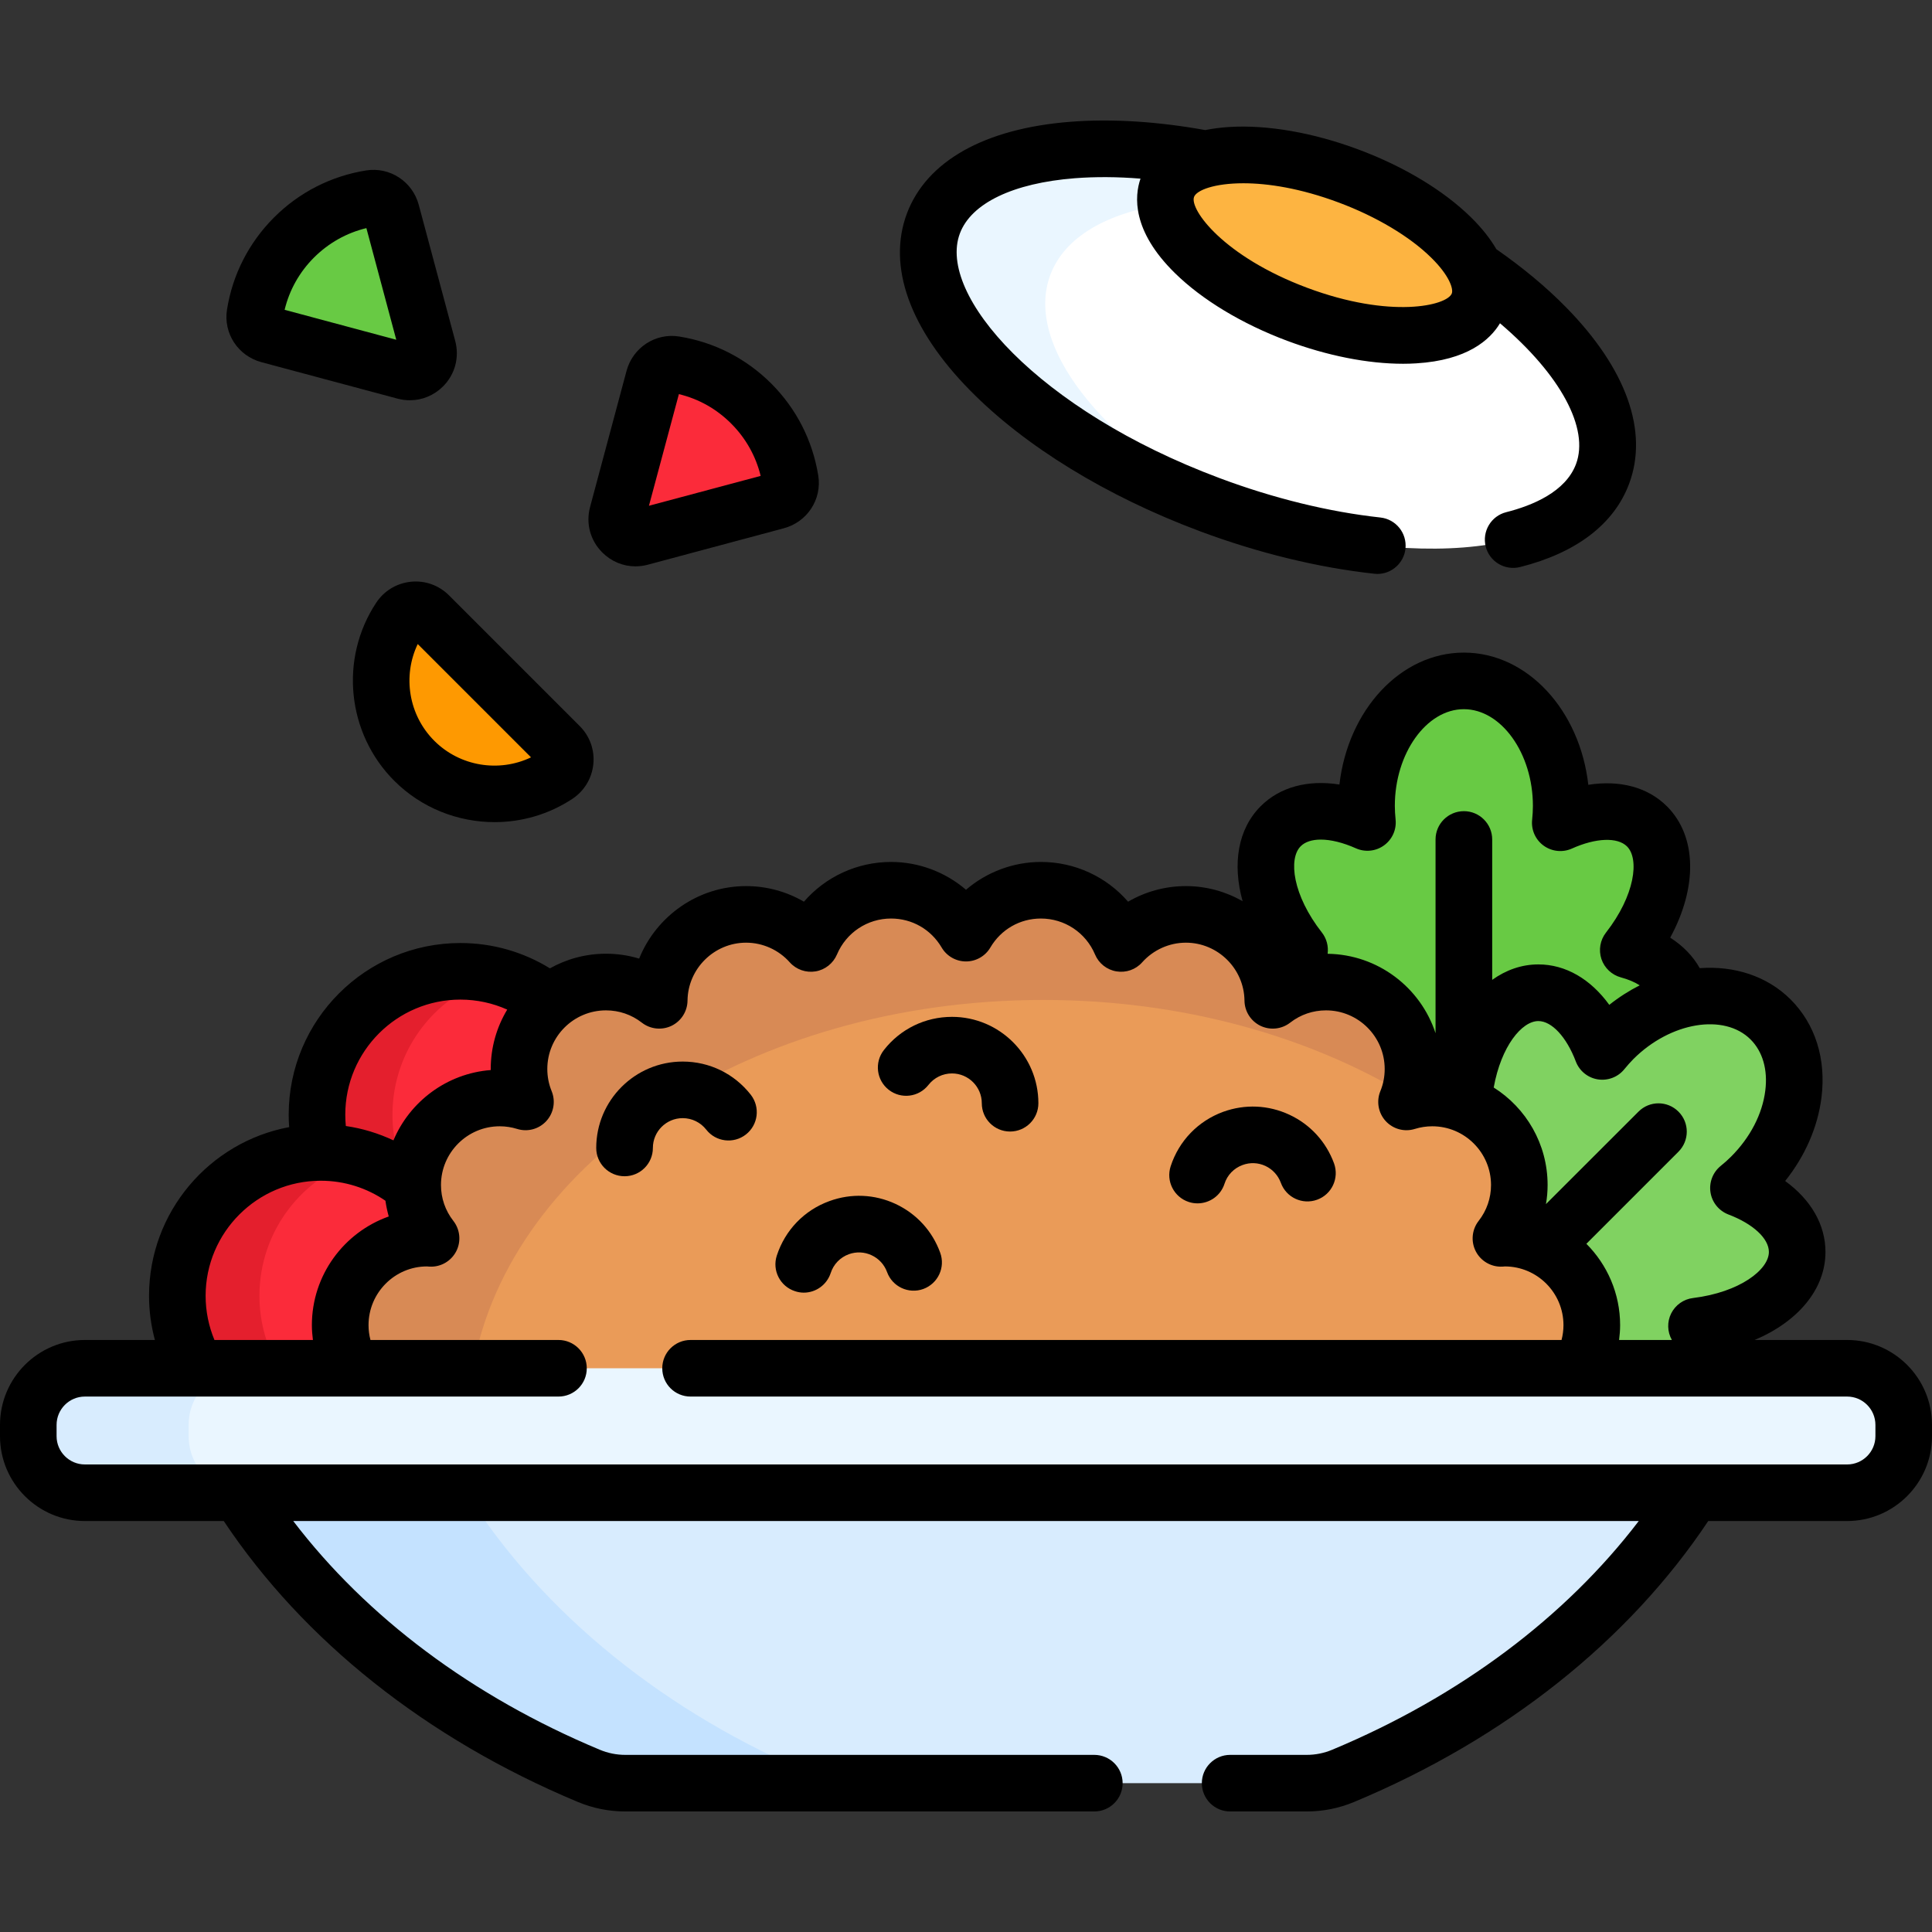 <svg width="28" height="28" viewBox="0 0 28 28" fill="none" xmlns="http://www.w3.org/2000/svg">
<rect x="0" y="0" width="28" height="28" fill="#333333" stroke="none"/>
<path d="M5.982 17.186C5.981 17.182 5.981 17.178 5.981 17.174C5.981 16.478 6.545 15.913 7.242 15.913C7.372 15.913 7.498 15.933 7.616 15.97C7.556 15.823 7.522 15.662 7.522 15.493C7.522 15.107 7.695 14.762 7.968 14.531C7.613 14.247 7.162 14.077 6.672 14.077C5.524 14.077 4.594 15.007 4.594 16.155C4.594 16.345 4.62 16.528 4.667 16.702C5.167 16.707 5.625 16.888 5.982 17.186Z" fill="#FB2B3A"/>
<path d="M5.944 17.156C5.781 16.859 5.688 16.518 5.688 16.155C5.688 15.197 6.336 14.39 7.219 14.15C7.044 14.103 6.861 14.077 6.672 14.077C5.524 14.077 4.594 15.007 4.594 16.155C4.594 16.345 4.62 16.528 4.667 16.702C5.15 16.707 5.594 16.876 5.944 17.156Z" fill="#E41F2D"/>
<path d="M5.097 19.83C4.992 19.646 4.93 19.433 4.93 19.205C4.93 18.509 5.495 17.944 6.191 17.944C6.21 17.944 6.229 17.946 6.247 17.947C6.083 17.737 5.984 17.473 5.981 17.186C5.621 16.884 5.156 16.702 4.648 16.702C3.501 16.702 2.57 17.632 2.57 18.78C2.57 19.163 2.674 19.522 2.855 19.83H5.097V19.83Z" fill="#FB2B3A"/>
<path d="M5.097 19.83C4.992 19.646 4.93 19.433 4.93 19.205C4.93 18.509 5.495 17.944 6.191 17.944C6.21 17.944 6.229 17.946 6.247 17.947C6.083 17.737 5.984 17.473 5.981 17.186C5.621 16.884 5.156 16.702 4.648 16.702C3.501 16.702 2.57 17.632 2.57 18.78C2.57 19.163 2.674 19.522 2.855 19.83H5.097V19.83Z" fill="#FB2B3A"/>
<path d="M5.243 16.789C5.055 16.733 4.855 16.702 4.648 16.702C3.501 16.702 2.57 17.632 2.57 18.78C2.57 19.163 2.674 19.522 2.855 19.83H4.046C3.865 19.522 3.76 19.163 3.76 18.78C3.76 17.839 4.386 17.045 5.243 16.789Z" fill="#E41F2D"/>
<path d="M18.342 14.009C18.407 14.159 18.444 14.324 18.447 14.497C18.66 14.332 18.927 14.232 19.218 14.232C19.914 14.232 20.478 14.797 20.478 15.493C20.478 15.557 20.473 15.621 20.464 15.683C20.683 15.639 20.935 15.694 21.185 15.831C21.195 15.826 21.206 15.821 21.215 15.816C21.218 15.817 21.221 15.818 21.224 15.82C21.332 15.001 21.77 14.387 22.294 14.387C22.685 14.387 23.027 14.727 23.221 15.238C23.271 15.177 23.325 15.116 23.383 15.058C23.674 14.768 24.017 14.575 24.36 14.488C24.356 14.453 24.35 14.42 24.341 14.386C24.261 14.087 23.982 13.873 23.598 13.769C24.115 13.108 24.245 12.352 23.87 11.977C23.594 11.701 23.112 11.7 22.613 11.924C22.621 11.844 22.626 11.762 22.626 11.679C22.626 10.678 21.994 9.868 21.215 9.868C20.436 9.868 19.805 10.678 19.805 11.679C19.805 11.761 19.81 11.841 19.818 11.92C19.319 11.696 18.837 11.698 18.561 11.974C18.186 12.349 18.317 13.106 18.835 13.768C18.639 13.821 18.471 13.902 18.342 14.009Z" fill="#68CA44"/>
<path d="M20.384 15.97C20.503 15.933 20.628 15.913 20.758 15.913C21.455 15.913 22.019 16.478 22.019 17.174C22.019 17.465 21.919 17.733 21.753 17.947C21.771 17.946 21.79 17.944 21.809 17.944C22.505 17.944 23.07 18.509 23.07 19.205C23.07 19.433 23.009 19.646 22.903 19.83H24.768C24.771 19.637 24.707 19.427 24.587 19.219C25.42 19.116 26.046 18.674 26.046 18.144C26.046 17.754 25.707 17.412 25.195 17.217C25.258 17.166 25.319 17.112 25.378 17.053C26.085 16.346 26.212 15.326 25.661 14.775C25.11 14.224 24.09 14.351 23.383 15.058C23.325 15.116 23.271 15.177 23.221 15.238C23.027 14.727 22.685 14.387 22.295 14.387C21.764 14.387 21.321 15.015 21.22 15.85C20.958 15.699 20.694 15.636 20.464 15.682C20.448 15.783 20.422 15.879 20.384 15.97Z" fill="#80D261"/>
<path d="M21.371 3.892C21.459 4.071 21.481 4.244 21.425 4.396C21.218 4.949 20.042 5.02 18.798 4.554C17.555 4.089 16.714 3.264 16.921 2.711C16.995 2.512 17.195 2.376 17.478 2.304C15.514 1.934 13.89 2.269 13.527 3.24C13.06 4.488 14.853 6.311 17.531 7.313C20.209 8.315 22.759 8.116 23.226 6.868C23.551 5.998 22.778 4.848 21.371 3.892Z" fill="white"/>
<path d="M15.222 3.984C15.429 3.432 16.043 3.086 16.895 2.958C16.884 2.871 16.892 2.788 16.921 2.711C16.995 2.512 17.195 2.376 17.478 2.304C15.514 1.934 13.89 2.269 13.527 3.24C13.06 4.488 14.853 6.311 17.531 7.313C17.631 7.351 17.73 7.386 17.83 7.42C15.958 6.395 14.843 4.999 15.222 3.984Z" fill="#EAF6FF"/>
<path d="M21.419 4.386C21.626 3.832 20.785 3.007 19.541 2.542C18.297 2.078 17.12 2.149 16.914 2.703C16.707 3.256 17.548 4.081 18.792 4.546C20.037 5.011 21.213 4.939 21.419 4.386Z" fill="#FDB441"/>
<path d="M22.869 19.885C22.995 19.689 23.07 19.456 23.07 19.205C23.07 18.509 22.505 17.944 21.809 17.944C21.79 17.944 21.771 17.946 21.753 17.947C21.919 17.733 22.019 17.465 22.019 17.174C22.019 16.477 21.455 15.913 20.758 15.913C20.628 15.913 20.503 15.933 20.384 15.97C20.445 15.822 20.478 15.662 20.478 15.493C20.478 14.797 19.914 14.232 19.218 14.232C18.927 14.232 18.66 14.332 18.447 14.497C18.438 13.808 17.878 13.252 17.187 13.252C16.813 13.252 16.479 13.415 16.248 13.673C16.057 13.22 15.608 12.902 15.086 12.902C14.623 12.902 14.219 13.152 14 13.524C13.781 13.152 13.377 12.902 12.915 12.902C12.392 12.902 11.943 13.22 11.752 13.673C11.521 13.415 11.187 13.252 10.813 13.252C10.122 13.252 9.562 13.808 9.554 14.497C9.34 14.332 9.073 14.232 8.782 14.232C8.086 14.232 7.522 14.797 7.522 15.493C7.522 15.662 7.555 15.822 7.616 15.97C7.498 15.933 7.372 15.913 7.242 15.913C6.545 15.913 5.981 16.477 5.981 17.174C5.981 17.465 6.081 17.733 6.247 17.947C6.229 17.946 6.21 17.944 6.191 17.944C5.495 17.944 4.93 18.509 4.93 19.205C4.93 19.456 5.005 19.689 5.131 19.885H22.869Z" fill="#EA9B58"/>
<path d="M6.854 19.83C7.394 16.817 10.889 14.492 15.121 14.492C17.131 14.492 18.974 15.017 20.414 15.89C20.455 15.765 20.478 15.632 20.478 15.493C20.478 14.797 19.914 14.232 19.218 14.232C18.927 14.232 18.66 14.332 18.447 14.497C18.438 13.808 17.878 13.252 17.187 13.252C16.813 13.252 16.479 13.415 16.248 13.673C16.057 13.22 15.608 12.902 15.086 12.902C14.623 12.902 14.219 13.152 14 13.524C13.781 13.152 13.377 12.902 12.915 12.902C12.392 12.902 11.943 13.22 11.752 13.673C11.521 13.415 11.187 13.252 10.813 13.252C10.122 13.252 9.562 13.808 9.554 14.497C9.34 14.332 9.073 14.232 8.782 14.232C8.086 14.232 7.522 14.797 7.522 15.493C7.522 15.662 7.555 15.822 7.616 15.97C7.498 15.933 7.372 15.913 7.242 15.913C6.545 15.913 5.981 16.477 5.981 17.174C5.981 17.465 6.081 17.733 6.247 17.947C6.229 17.946 6.21 17.944 6.191 17.944C5.495 17.944 4.93 18.509 4.93 19.205C4.93 19.433 4.992 19.646 5.097 19.83H6.854V19.83Z" fill="#D88A55"/>
<path d="M3.466 21.634C4.574 23.387 6.352 24.826 8.532 25.737C8.7 25.807 8.881 25.843 9.063 25.843H18.937C19.119 25.843 19.3 25.807 19.468 25.737C21.648 24.826 23.426 23.387 24.534 21.634H3.466Z" fill="#D8ECFE"/>
<path d="M6.758 21.634H3.466C4.574 23.387 6.352 24.826 8.532 25.737C8.7 25.807 8.881 25.843 9.063 25.843H12.355C12.173 25.843 11.992 25.807 11.824 25.737C9.644 24.826 7.866 23.387 6.758 21.634Z" fill="#C4E2FF"/>
<path d="M26.77 21.634H1.23C0.777 21.634 0.41 21.267 0.41 20.814V20.651C0.41 20.198 0.777 19.83 1.23 19.83H26.77C27.223 19.83 27.59 20.198 27.59 20.651V20.814C27.59 21.267 27.223 21.634 26.77 21.634Z" fill="#EAF6FF"/>
<path d="M2.734 20.814V20.651C2.734 20.198 3.102 19.83 3.555 19.83H1.23C0.777 19.83 0.41 20.198 0.41 20.651V20.814C0.41 21.267 0.777 21.634 1.23 21.634H3.555C3.102 21.634 2.734 21.267 2.734 20.814Z" fill="#D8ECFE"/>
<path d="M6.004 11.026C6.566 11.587 7.432 11.657 8.07 11.235C8.214 11.139 8.235 10.935 8.112 10.813L6.217 8.918C6.095 8.795 5.891 8.816 5.795 8.96C5.373 9.597 5.443 10.464 6.004 11.026Z" fill="#FE9901"/>
<path d="M11.254 7.26C11.387 7.224 11.475 7.094 11.454 6.957C11.389 6.551 11.2 6.161 10.887 5.848C10.574 5.535 10.184 5.347 9.778 5.282C9.642 5.26 9.512 5.349 9.476 5.482L8.948 7.453C8.893 7.656 9.079 7.842 9.283 7.788L11.254 7.26Z" fill="#FB2B3A"/>
<path d="M5.673 3.076C5.637 2.942 5.507 2.854 5.371 2.876C4.964 2.94 4.574 3.129 4.261 3.442C3.948 3.755 3.76 4.145 3.695 4.551C3.673 4.688 3.762 4.818 3.895 4.853L5.866 5.381C6.069 5.436 6.255 5.25 6.201 5.046L5.673 3.076Z" fill="#68CA44"/>
<path d="M17.387 7.698C18.232 8.014 19.107 8.227 19.917 8.315C19.932 8.317 19.947 8.318 19.961 8.318C20.168 8.318 20.346 8.162 20.369 7.952C20.393 7.726 20.23 7.524 20.005 7.5C19.262 7.419 18.456 7.222 17.675 6.929C15.043 5.945 13.579 4.271 13.911 3.384C14.075 2.945 14.683 2.653 15.577 2.583C15.876 2.56 16.196 2.562 16.529 2.589C16.441 2.844 16.402 3.344 17.028 3.958C17.423 4.346 18 4.694 18.654 4.939C19.235 5.156 19.824 5.272 20.335 5.272C20.399 5.272 20.463 5.27 20.525 5.266C21.266 5.221 21.594 4.926 21.739 4.685C22.624 5.438 23.033 6.212 22.841 6.725C22.69 7.129 22.208 7.327 21.829 7.423C21.61 7.478 21.477 7.701 21.532 7.921C21.587 8.141 21.811 8.273 22.03 8.218C22.845 8.013 23.392 7.596 23.61 7.012C23.895 6.251 23.57 5.342 22.695 4.452C22.407 4.158 22.066 3.876 21.686 3.611C21.602 3.466 21.483 3.311 21.317 3.148C20.923 2.761 20.345 2.412 19.691 2.168C19.037 1.923 18.372 1.807 17.821 1.84C17.691 1.848 17.574 1.864 17.468 1.885C16.776 1.761 16.112 1.718 15.513 1.765C14.269 1.862 13.428 2.335 13.143 3.096C12.858 3.858 13.183 4.767 14.057 5.656C14.854 6.468 16.037 7.193 17.387 7.698ZM21.041 4.252C20.974 4.431 20.155 4.624 18.942 4.17C17.729 3.716 17.238 3.034 17.305 2.854C17.341 2.757 17.598 2.656 18.02 2.656C18.375 2.656 18.848 2.728 19.404 2.936C19.945 3.138 20.433 3.429 20.742 3.734C21.006 3.993 21.065 4.186 21.041 4.252Z" fill="black"/>
<path d="M10.235 16.371C10.374 16.55 10.632 16.581 10.81 16.442C10.989 16.302 11.02 16.045 10.881 15.866C10.641 15.56 10.282 15.385 9.894 15.385C9.203 15.385 8.641 15.947 8.641 16.637C8.641 16.864 8.825 17.047 9.052 17.047C9.278 17.047 9.462 16.864 9.462 16.637C9.462 16.399 9.655 16.205 9.894 16.205C10.028 16.205 10.152 16.266 10.235 16.371Z" fill="black"/>
<path d="M12.88 15.794C13.059 15.934 13.316 15.902 13.456 15.723C13.539 15.618 13.663 15.557 13.797 15.557C14.035 15.557 14.229 15.751 14.229 15.989C14.229 16.216 14.412 16.399 14.639 16.399C14.865 16.399 15.049 16.216 15.049 15.989C15.049 15.299 14.487 14.737 13.797 14.737C13.409 14.737 13.049 14.912 12.81 15.218C12.67 15.397 12.702 15.655 12.88 15.794Z" fill="black"/>
<path d="M17.229 17.42C17.271 17.434 17.314 17.44 17.356 17.44C17.529 17.44 17.69 17.33 17.746 17.157C17.787 17.029 17.883 16.93 18.009 16.884C18.117 16.844 18.235 16.849 18.34 16.898C18.444 16.947 18.523 17.034 18.563 17.142C18.64 17.355 18.876 17.465 19.089 17.387C19.302 17.31 19.411 17.074 19.334 16.861C19.219 16.547 18.989 16.296 18.686 16.155C18.383 16.014 18.043 15.999 17.728 16.113C17.364 16.246 17.086 16.534 16.966 16.903C16.896 17.119 17.014 17.35 17.229 17.42Z" fill="black"/>
<path d="M11.522 18.713C11.564 18.727 11.607 18.734 11.649 18.734C11.822 18.734 11.982 18.623 12.039 18.45C12.08 18.323 12.176 18.223 12.302 18.177C12.41 18.138 12.528 18.143 12.632 18.192C12.737 18.241 12.816 18.327 12.856 18.436C12.933 18.648 13.168 18.758 13.381 18.681C13.594 18.603 13.704 18.368 13.626 18.155C13.512 17.84 13.282 17.59 12.979 17.448C12.676 17.307 12.335 17.292 12.021 17.407C11.656 17.539 11.379 17.827 11.258 18.197C11.188 18.412 11.306 18.643 11.522 18.713Z" fill="black"/>
<path d="M26.77 19.42H25.429C26.059 19.154 26.456 18.684 26.456 18.144C26.456 17.749 26.245 17.387 25.872 17.116C26.161 16.754 26.345 16.333 26.398 15.906C26.468 15.348 26.309 14.843 25.951 14.485C25.608 14.143 25.132 13.995 24.634 14.031C24.537 13.858 24.392 13.708 24.206 13.589C24.601 12.863 24.596 12.124 24.16 11.687C23.881 11.408 23.475 11.302 23.019 11.374C22.897 10.293 22.135 9.458 21.216 9.458C20.297 9.458 19.536 10.291 19.412 11.37C18.956 11.298 18.55 11.405 18.271 11.684C17.94 12.015 17.858 12.52 18.009 13.061C17.766 12.922 17.485 12.842 17.187 12.842C16.89 12.842 16.601 12.921 16.349 13.068C16.037 12.708 15.58 12.492 15.086 12.492C14.684 12.492 14.299 12.639 14 12.895C13.701 12.639 13.316 12.492 12.915 12.492C12.42 12.492 11.963 12.708 11.651 13.068C11.399 12.921 11.11 12.842 10.813 12.842C10.115 12.842 9.511 13.278 9.263 13.893C9.109 13.846 8.948 13.822 8.782 13.822C8.488 13.822 8.211 13.899 7.97 14.034C7.592 13.801 7.147 13.667 6.672 13.667C5.3 13.667 4.184 14.783 4.184 16.155C4.184 16.215 4.186 16.275 4.191 16.335C3.037 16.55 2.16 17.564 2.16 18.78C2.16 19.001 2.19 19.216 2.245 19.42H1.23C0.552 19.42 0 19.972 0 20.651V20.814C0 21.492 0.552 22.044 1.23 22.044H3.243C4.397 23.776 6.179 25.198 8.374 26.115C8.594 26.207 8.826 26.253 9.063 26.253H15.859C16.086 26.253 16.27 26.07 16.27 25.843C16.27 25.617 16.086 25.433 15.859 25.433H9.063C8.935 25.433 8.81 25.408 8.691 25.358C6.842 24.586 5.313 23.437 4.25 22.044H23.75C22.687 23.437 21.157 24.586 19.309 25.358C19.19 25.408 19.065 25.433 18.937 25.433H17.828C17.602 25.433 17.418 25.617 17.418 25.843C17.418 26.07 17.602 26.253 17.828 26.253H18.937C19.174 26.253 19.406 26.207 19.626 26.115C21.821 25.198 23.603 23.776 24.757 22.044H26.77C27.448 22.044 28 21.492 28 20.814V20.651C28 19.972 27.448 19.42 26.77 19.42ZM25.371 15.065C25.546 15.24 25.622 15.503 25.584 15.805C25.542 16.145 25.366 16.485 25.088 16.763C25.042 16.809 24.991 16.855 24.937 16.898C24.823 16.991 24.767 17.137 24.79 17.282C24.813 17.427 24.912 17.548 25.049 17.601C25.406 17.736 25.636 17.949 25.636 18.144C25.636 18.4 25.216 18.728 24.537 18.812C24.401 18.828 24.282 18.912 24.22 19.035C24.159 19.157 24.163 19.301 24.23 19.42H23.465C23.474 19.349 23.48 19.278 23.48 19.205C23.48 18.745 23.292 18.328 22.991 18.026L24.326 16.691C24.486 16.53 24.486 16.271 24.326 16.111C24.166 15.95 23.906 15.95 23.746 16.111L22.405 17.451C22.421 17.36 22.429 17.268 22.429 17.174C22.429 16.579 22.117 16.057 21.648 15.761C21.756 15.162 22.056 14.798 22.295 14.798C22.489 14.798 22.703 15.028 22.838 15.384C22.89 15.521 23.012 15.62 23.156 15.643C23.301 15.666 23.447 15.611 23.54 15.497C23.583 15.444 23.628 15.394 23.673 15.348C24.21 14.812 24.988 14.682 25.371 15.065ZM18.851 12.264C18.915 12.2 19.017 12.168 19.142 12.168C19.287 12.168 19.464 12.211 19.65 12.294C19.784 12.354 19.94 12.338 20.058 12.252C20.177 12.166 20.241 12.024 20.226 11.878C20.219 11.81 20.215 11.743 20.215 11.679C20.215 10.919 20.673 10.278 21.215 10.278C21.758 10.278 22.216 10.919 22.216 11.679C22.216 11.744 22.212 11.812 22.205 11.88C22.189 12.027 22.253 12.17 22.372 12.256C22.491 12.342 22.647 12.358 22.781 12.298C23.128 12.142 23.442 12.13 23.58 12.267C23.761 12.448 23.696 12.977 23.275 13.516C23.19 13.625 23.166 13.768 23.209 13.899C23.253 14.029 23.359 14.129 23.491 14.165C23.598 14.194 23.691 14.233 23.764 14.28C23.612 14.357 23.464 14.451 23.323 14.563C23.052 14.189 22.69 13.977 22.295 13.977C22.054 13.977 21.827 14.057 21.626 14.201V12.166C21.626 11.94 21.442 11.756 21.216 11.756C20.989 11.756 20.805 11.94 20.805 12.166V14.974C20.589 14.313 19.971 13.833 19.241 13.823C19.255 13.714 19.227 13.603 19.158 13.515C18.735 12.976 18.669 12.445 18.851 12.264ZM6.672 14.487C6.914 14.487 7.144 14.539 7.351 14.632C7.199 14.884 7.112 15.178 7.112 15.493C7.112 15.498 7.112 15.503 7.112 15.508C6.476 15.557 5.939 15.964 5.702 16.527C5.487 16.426 5.255 16.354 5.012 16.319C5.007 16.265 5.004 16.21 5.004 16.155C5.004 15.235 5.752 14.487 6.672 14.487ZM2.98 18.78C2.98 17.86 3.729 17.112 4.648 17.112C4.996 17.112 5.319 17.219 5.586 17.402C5.597 17.479 5.613 17.555 5.634 17.63C4.986 17.86 4.52 18.479 4.52 19.205C4.52 19.278 4.526 19.349 4.535 19.42H3.108C3.026 19.223 2.98 19.007 2.98 18.78ZM27.18 20.814C27.18 21.04 26.996 21.224 26.77 21.224H1.23C1.004 21.224 0.82 21.04 0.82 20.814V20.651C0.82 20.424 1.004 20.24 1.23 20.24H8.094C8.32 20.24 8.504 20.057 8.504 19.83C8.504 19.604 8.32 19.42 8.094 19.42H5.369C5.351 19.351 5.341 19.279 5.341 19.205C5.341 18.736 5.722 18.354 6.188 18.354L6.199 18.355C6.209 18.356 6.219 18.356 6.229 18.357C6.39 18.364 6.538 18.277 6.612 18.135C6.685 17.993 6.669 17.821 6.571 17.695C6.453 17.544 6.391 17.364 6.391 17.174C6.391 16.705 6.773 16.323 7.242 16.323C7.328 16.323 7.413 16.336 7.494 16.361C7.646 16.409 7.811 16.364 7.918 16.247C8.025 16.13 8.055 15.961 7.995 15.814C7.953 15.712 7.932 15.603 7.932 15.493C7.932 15.024 8.313 14.643 8.782 14.643C8.972 14.643 9.151 14.704 9.302 14.821C9.425 14.917 9.592 14.934 9.732 14.867C9.872 14.799 9.962 14.658 9.964 14.502C9.969 14.039 10.35 13.662 10.813 13.662C11.054 13.662 11.285 13.766 11.446 13.947C11.54 14.052 11.681 14.101 11.82 14.078C11.958 14.055 12.075 13.962 12.13 13.833C12.264 13.516 12.571 13.312 12.914 13.312C13.218 13.312 13.492 13.469 13.647 13.732C13.72 13.857 13.855 13.934 14 13.934C14.145 13.934 14.28 13.857 14.353 13.732C14.508 13.469 14.782 13.312 15.085 13.312C15.429 13.312 15.736 13.516 15.87 13.833C15.924 13.962 16.041 14.055 16.18 14.078C16.319 14.101 16.46 14.052 16.553 13.947C16.715 13.766 16.946 13.662 17.187 13.662C17.65 13.662 18.031 14.039 18.036 14.502C18.038 14.658 18.128 14.799 18.268 14.867C18.408 14.934 18.575 14.917 18.698 14.821C18.849 14.704 19.028 14.643 19.218 14.643C19.686 14.643 20.068 15.024 20.068 15.493C20.068 15.604 20.047 15.712 20.005 15.814C19.945 15.961 19.975 16.13 20.082 16.247C20.189 16.364 20.354 16.409 20.506 16.361C20.587 16.336 20.672 16.323 20.758 16.323C21.227 16.323 21.609 16.705 21.609 17.174C21.609 17.364 21.547 17.544 21.429 17.695C21.331 17.821 21.315 17.993 21.388 18.135C21.461 18.277 21.611 18.364 21.77 18.357C21.781 18.356 21.791 18.356 21.801 18.355L21.809 18.354C22.278 18.354 22.659 18.736 22.659 19.205C22.659 19.279 22.649 19.351 22.631 19.42H10.008C9.781 19.42 9.598 19.604 9.598 19.83C9.598 20.057 9.781 20.24 10.008 20.24H26.77C26.996 20.24 27.18 20.424 27.18 20.651V20.814Z" fill="black"/>
<path d="M5.955 8.431C5.75 8.452 5.567 8.562 5.453 8.734C4.917 9.543 5.027 10.629 5.714 11.316C6.109 11.711 6.637 11.915 7.168 11.915C7.559 11.915 7.953 11.804 8.296 11.577C8.468 11.463 8.578 11.28 8.599 11.075C8.62 10.87 8.548 10.669 8.402 10.523L6.507 8.628C6.361 8.482 6.16 8.41 5.955 8.431ZM6.294 10.736C5.922 10.364 5.832 9.798 6.054 9.334L7.696 10.976C7.232 11.198 6.666 11.108 6.294 10.736Z" fill="black"/>
<path d="M9.209 8.208C9.269 8.208 9.329 8.2 9.389 8.184L11.36 7.656C11.699 7.565 11.914 7.237 11.859 6.893C11.777 6.385 11.542 5.923 11.177 5.558C10.812 5.194 10.351 4.958 9.843 4.877C9.499 4.822 9.171 5.037 9.08 5.376L8.552 7.347C8.488 7.585 8.554 7.832 8.729 8.007C8.86 8.138 9.031 8.208 9.209 8.208ZM9.839 5.712C10.126 5.781 10.386 5.927 10.597 6.139C10.808 6.35 10.954 6.61 11.024 6.897L9.405 7.33L9.839 5.712Z" fill="black"/>
<path d="M3.789 5.249L5.76 5.777C5.819 5.793 5.88 5.801 5.94 5.801C6.118 5.801 6.289 5.731 6.42 5.601C6.595 5.426 6.661 5.179 6.597 4.94L6.069 2.969C5.978 2.63 5.65 2.416 5.306 2.47C4.797 2.552 4.336 2.787 3.971 3.152C3.607 3.517 3.371 3.978 3.29 4.486C3.235 4.83 3.449 5.158 3.789 5.249ZM4.551 3.732C4.763 3.521 5.023 3.375 5.31 3.306L5.743 4.924L4.125 4.49C4.194 4.203 4.34 3.943 4.551 3.732Z" fill="black"/>
</svg>
